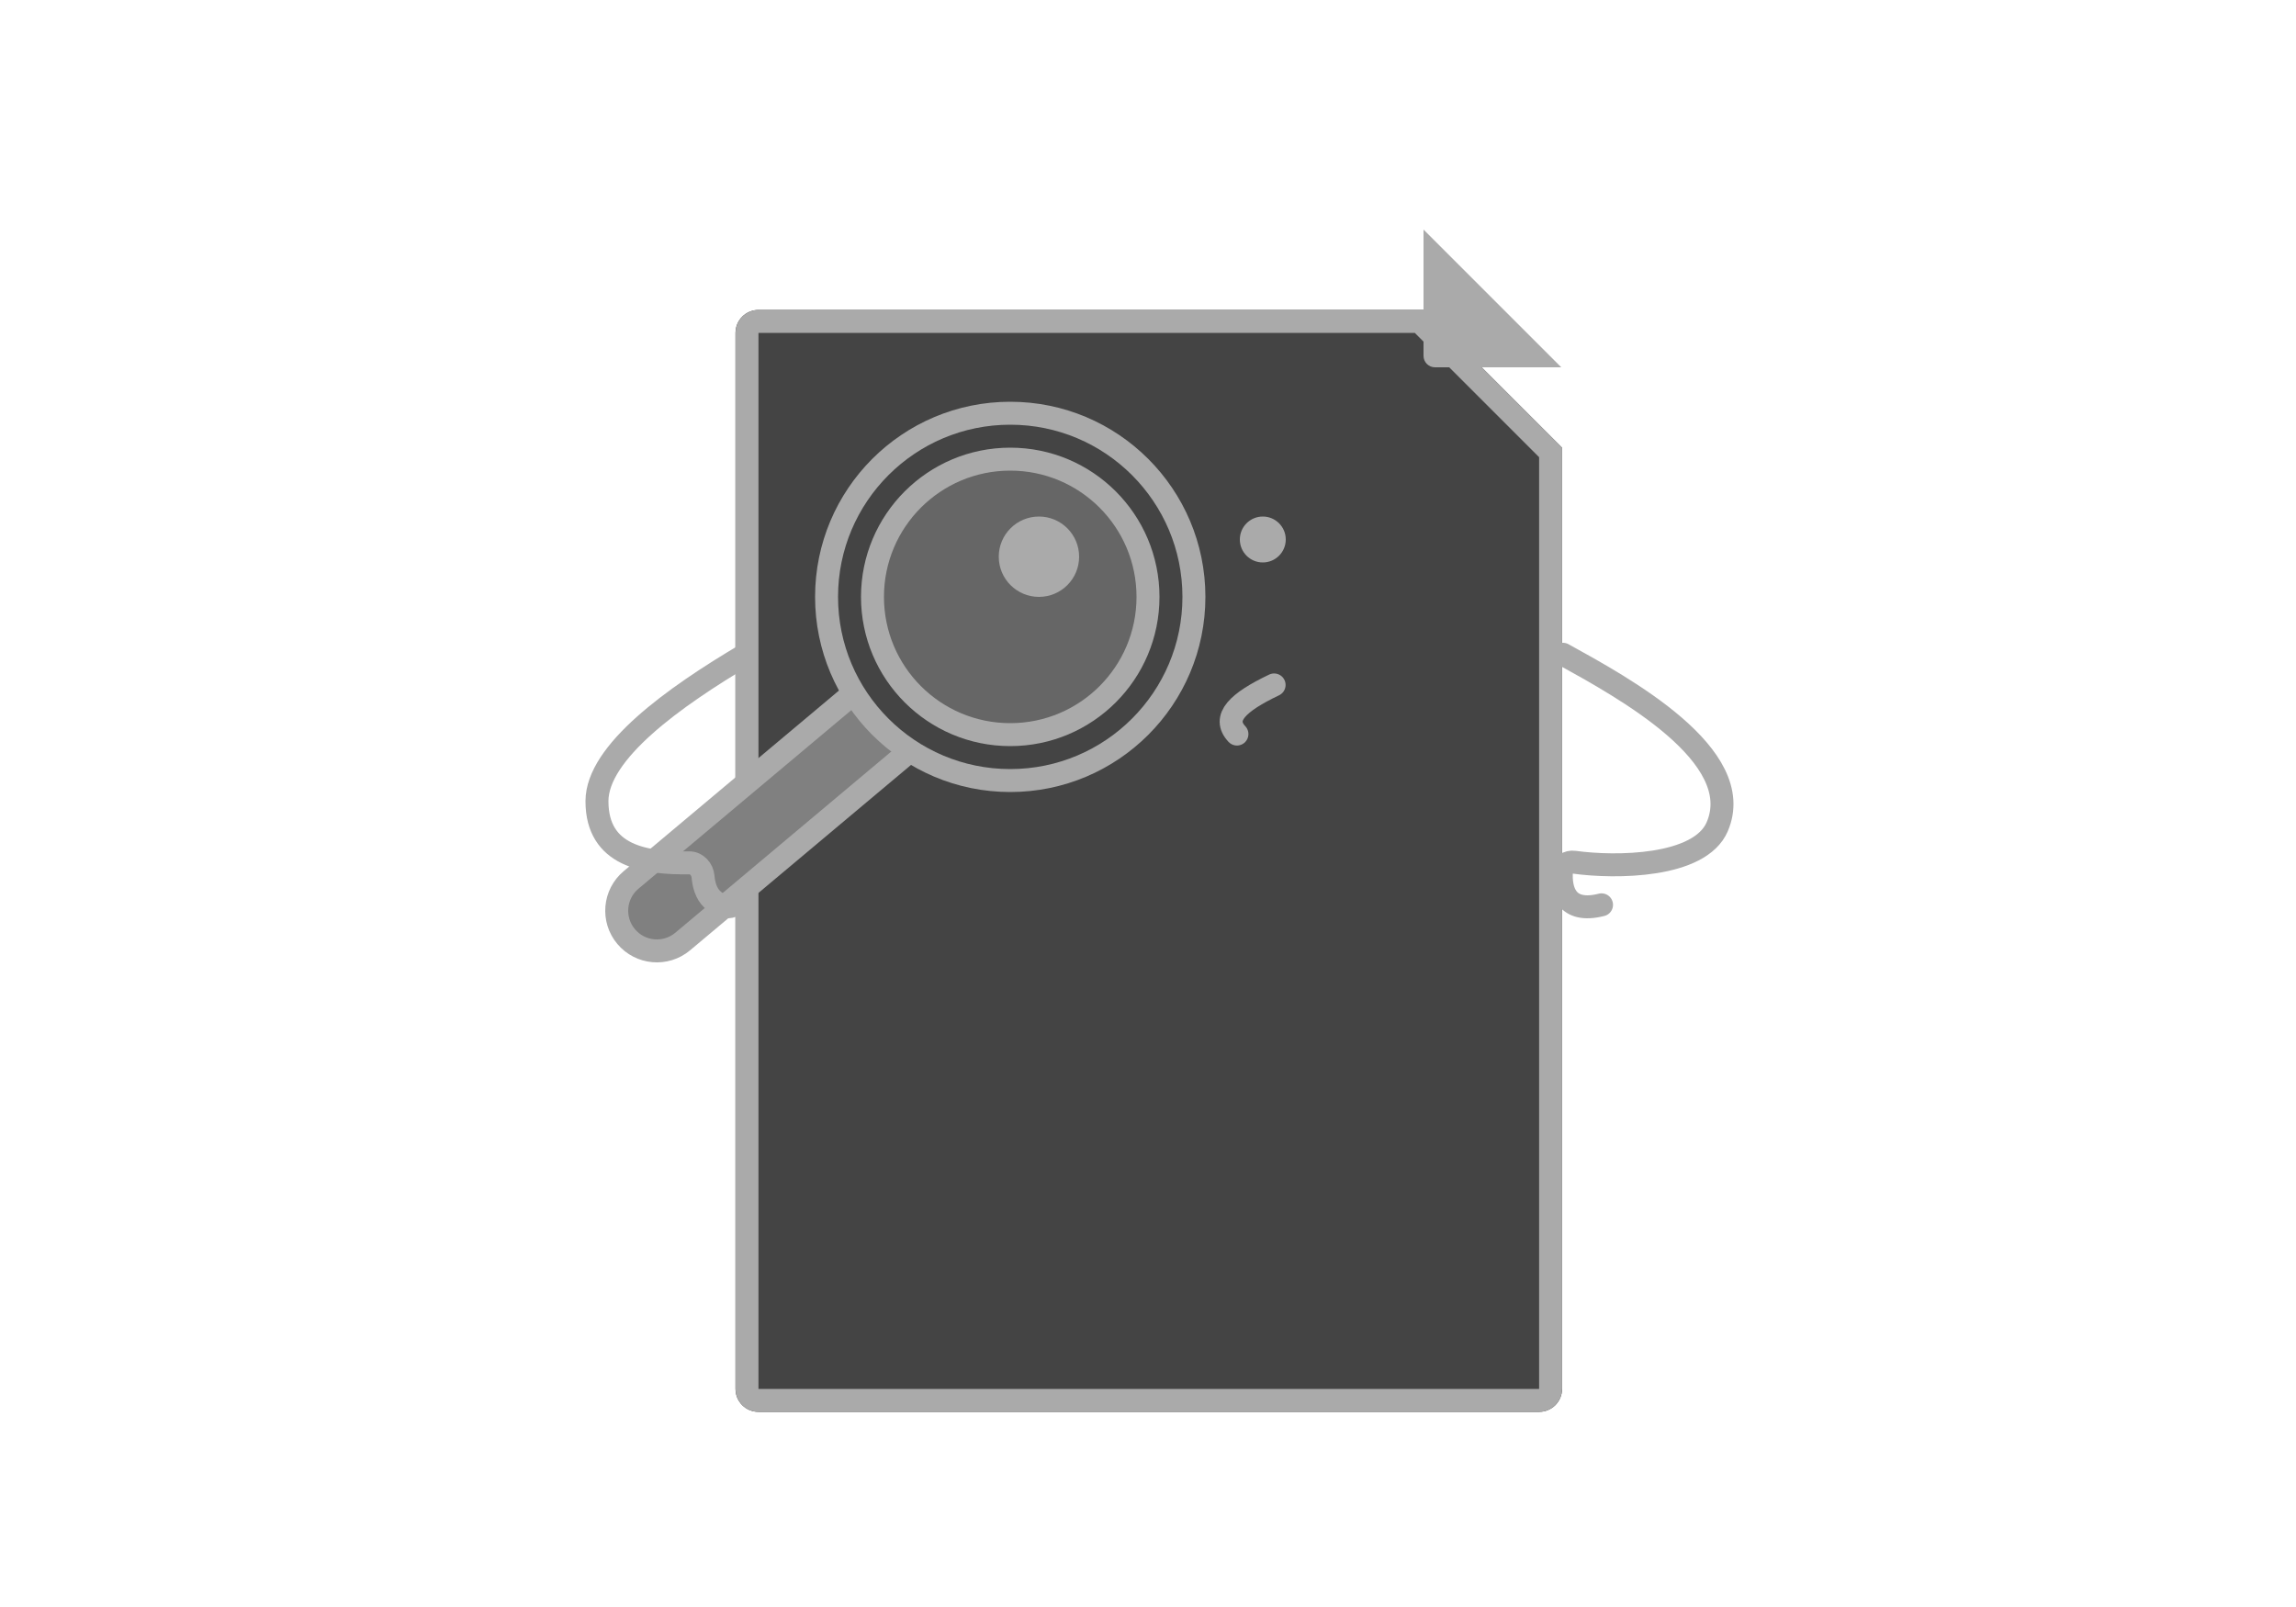 <svg width="200" height="140" viewBox="0 0 200 140" fill="none" xmlns="http://www.w3.org/2000/svg">
<g filter="url(#filter0_d_843_87813)">
<path d="M64.068 22C64.068 20.895 64.964 20 66.068 20H124.068L136.068 32V114C136.068 115.105 135.173 116 134.068 116H66.068C64.964 116 64.068 115.105 64.068 114V22Z" fill="#444444"/>
<path d="M65.068 22C65.068 21.448 65.516 21 66.068 21H123.654L135.068 32.414V114C135.068 114.552 134.621 115 134.068 115H66.068C65.516 115 65.068 114.552 65.068 114V22Z" stroke="#AAAAAA" stroke-width="2"/>
</g>
<path d="M136.15 57C141.426 59.91 152.265 65.828 149.579 72.037C148.056 75.559 140.739 75.618 137.128 75.116C136.584 75.04 136.047 75.382 136.012 75.931C135.911 77.524 136.391 79.616 139.507 78.828" stroke="#AAAAAA" stroke-width="2" stroke-linecap="round"/>
<path d="M75.272 59.626L79.771 64.988L59.471 82.022C57.99 83.265 55.782 83.072 54.54 81.591C53.297 80.11 53.49 77.902 54.971 76.66L75.272 59.626Z" fill="#808080" stroke="#AAAAAA" stroke-width="2"/>
<circle cx="110" cy="47" r="2" fill="#AAAAAA"/>
<circle cx="88" cy="52" r="16" fill="#444444" stroke="#AAAAAA" stroke-width="2"/>
<circle cx="88" cy="52" r="12" fill="#666666" stroke="#AAAAAA" stroke-width="2"/>
<circle cx="90.5" cy="48.5" r="3.5" fill="#AAAAAA"/>
<path d="M65 57C58.686 60.733 52 65.533 52 69.799C52 74.603 56.22 75.224 60.044 75.17C60.682 75.161 61.188 75.735 61.241 76.371C61.299 77.064 61.507 77.832 62.029 78.332C62.92 79.185 63.638 79.043 63.886 78.865" stroke="#AAAAAA" stroke-width="2" stroke-linecap="round"/>
<path d="M110.985 59.671C107.836 61.173 106.403 62.517 107.747 63.95" stroke="#AAAAAA" stroke-width="2" stroke-linecap="round"/>
<path d="M124 20L136 32H125C124.448 32 124 31.552 124 31V20Z" fill="#AAAAAA"/>
<defs>
<filter id="filter0_d_843_87813" x="49.068" y="12" width="102" height="126" filterUnits="userSpaceOnUse" color-interpolation-filters="sRGB">
<feFlood flood-opacity="0" result="BackgroundImageFix"/>
<feColorMatrix in="SourceAlpha" type="matrix" values="0 0 0 0 0 0 0 0 0 0 0 0 0 0 0 0 0 0 127 0" result="hardAlpha"/>
<feOffset dy="7"/>
<feGaussianBlur stdDeviation="7.5"/>
<feColorMatrix type="matrix" values="0 0 0 0 0.333 0 0 0 0 0.333 0 0 0 0 0.333 0 0 0 0.1 0"/>
<feBlend mode="normal" in2="BackgroundImageFix" result="effect1_dropShadow_843_87813"/>
<feBlend mode="normal" in="SourceGraphic" in2="effect1_dropShadow_843_87813" result="shape"/>
</filter>
</defs>
</svg>
